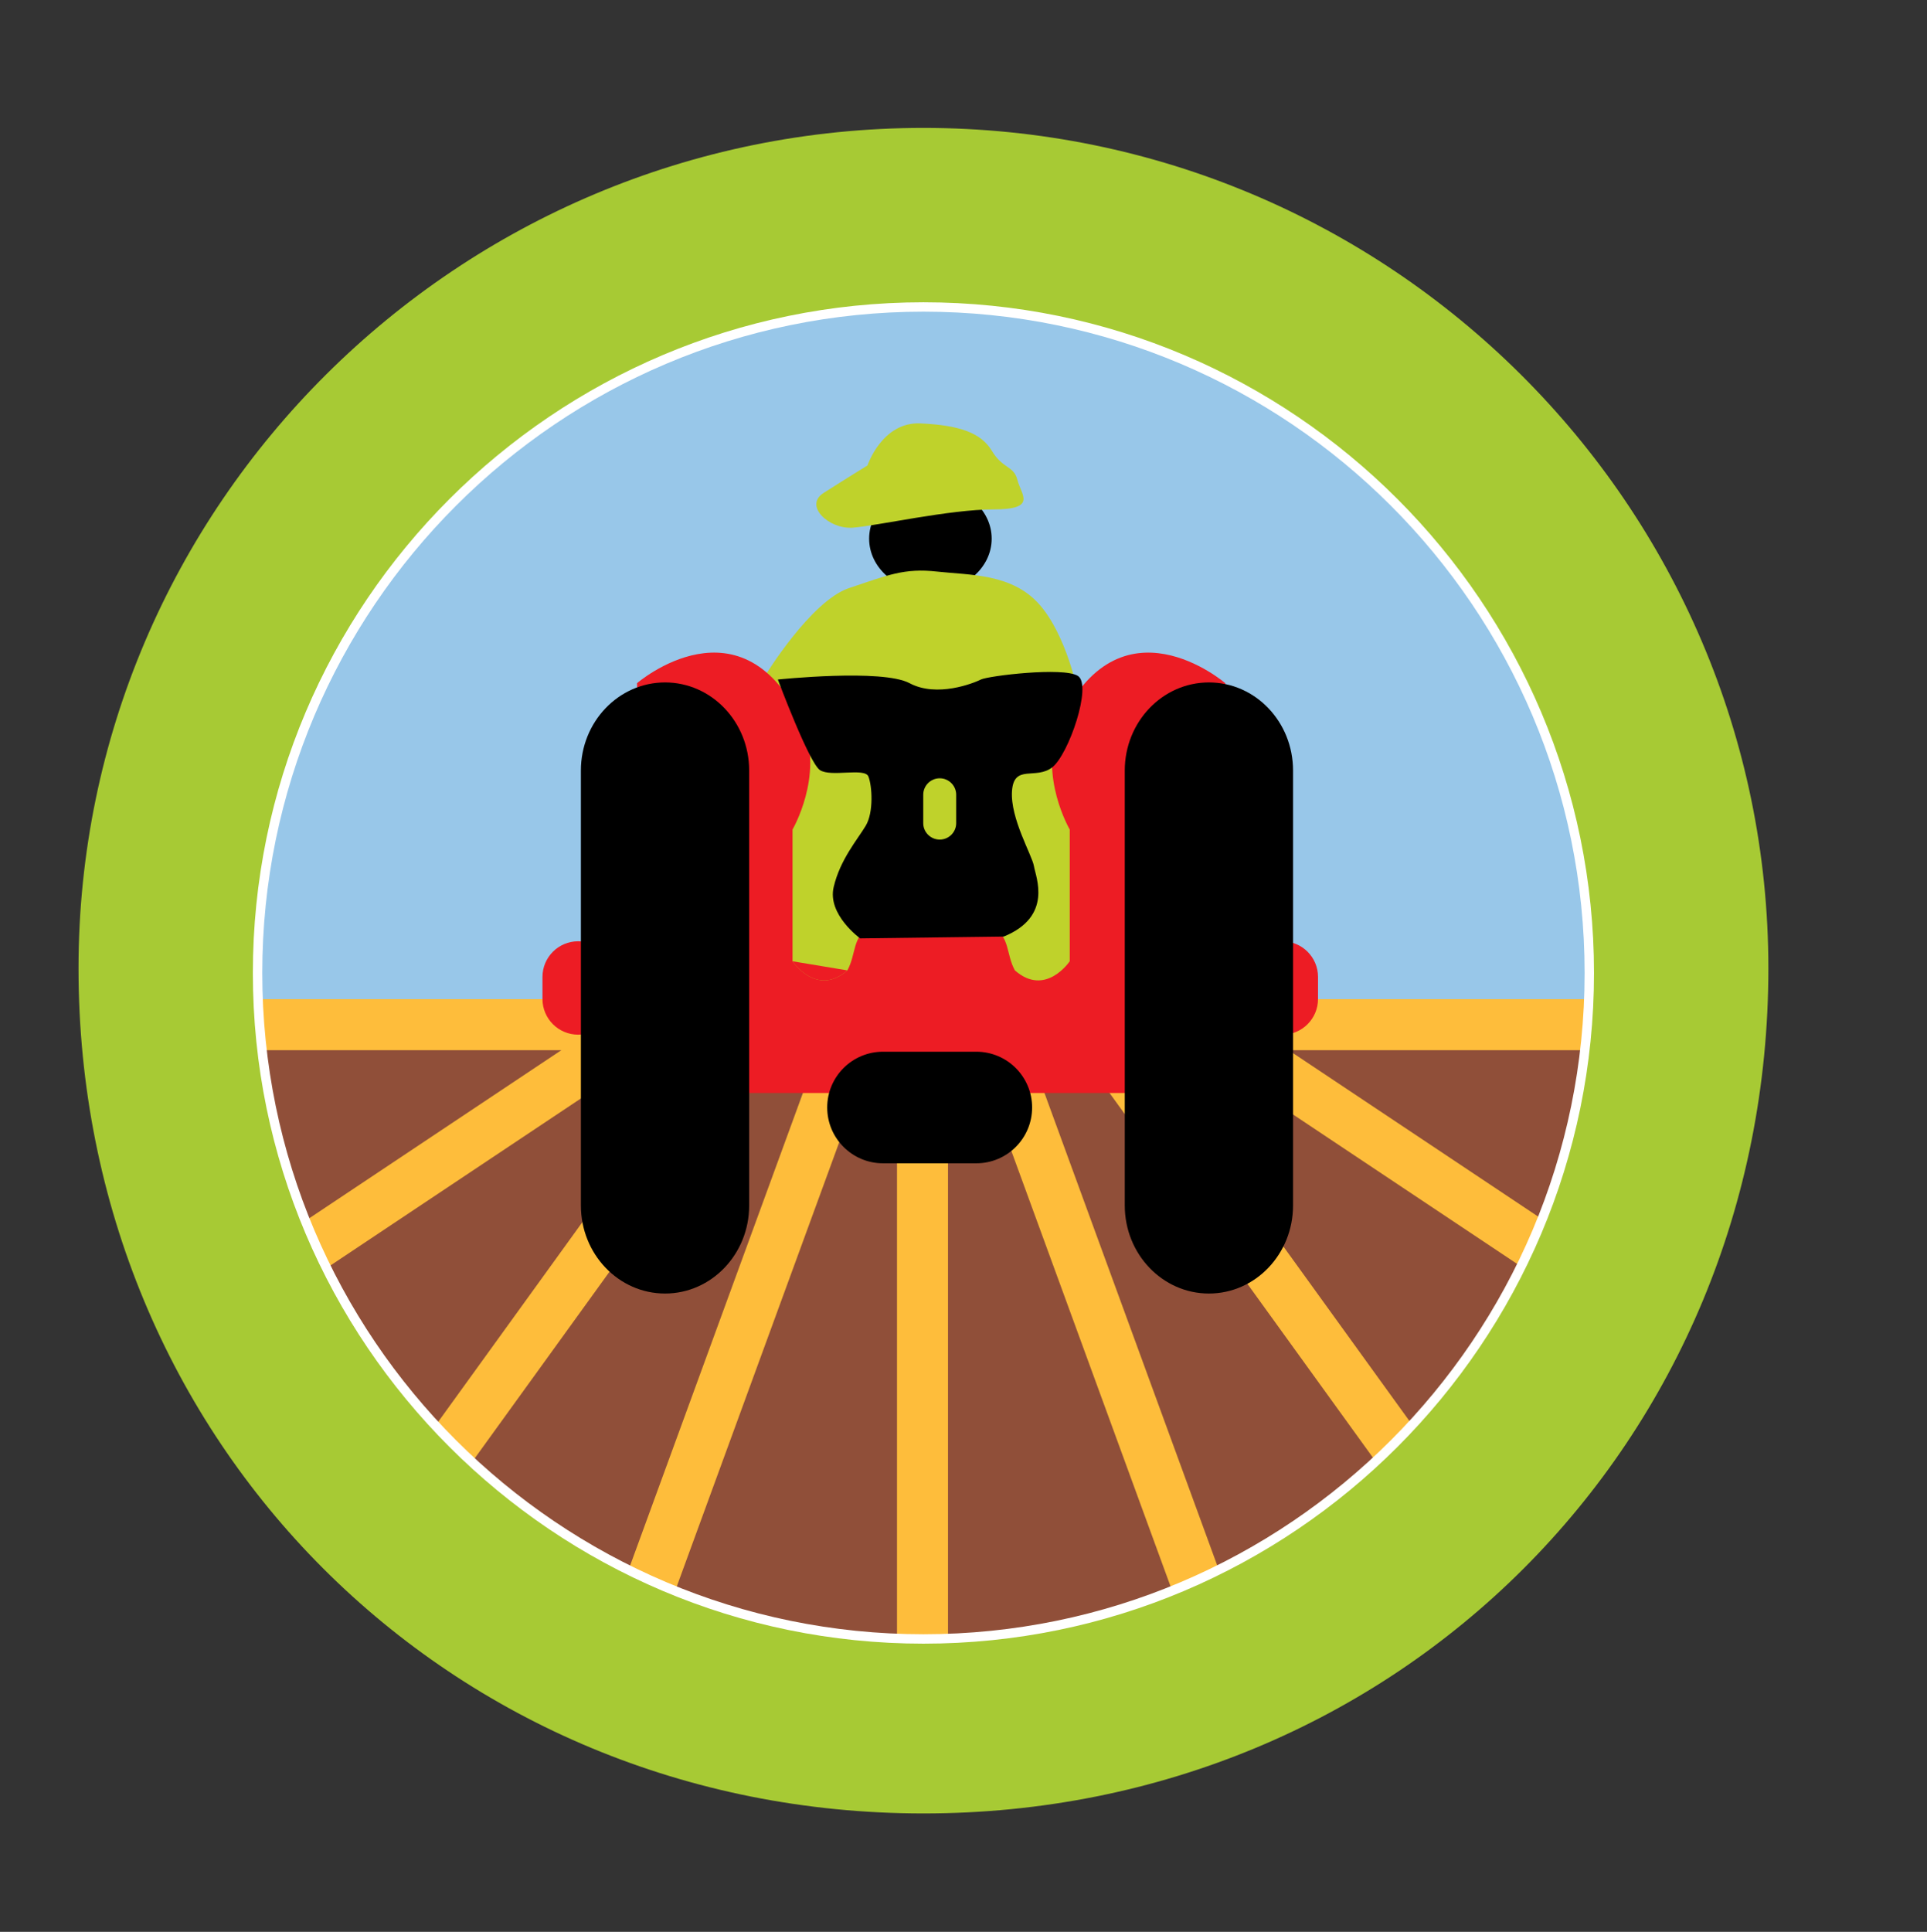 <svg xmlns="http://www.w3.org/2000/svg" xmlns:xlink="http://www.w3.org/1999/xlink" version="1.1" id="circle" x="0px" y="0px" viewBox="0 0 71.833 72" style="enable-background:new 0 0 71.833 72;" xml:space="preserve">
<rect x="0" y="0" width="71.833" height="72" fill="#333333" stroke="none"/>
<path style="fill:#98C7E9;" d="M59.865,36.392c0,13.99-11.343,25.333-25.333,25.333c-13.992,0-25.333-11.343-25.333-25.333  c0-13.991,11.342-25.333,25.333-25.333C48.522,11.059,59.865,22.401,59.865,36.392z"/>
<g>
	<path style="fill:#904F39;" d="M6.152,38.24c1.787,14.055,13.78,24.924,28.321,24.924c14.542,0,26.537-10.869,28.323-24.924H6.152z   "/>
	<polygon style="fill:#FEBD3B;" points="62.143,37.238 6.635,37.238 6.635,39.14 20.926,39.14 8.949,47.124 10.003,48.708    24.329,39.155 24.318,39.14 26.34,39.14 14.575,55.425 16.115,56.54 28.686,39.14 30.514,39.14 22.719,60.453 24.504,61.106    32.539,39.14 33.438,39.14 33.438,64.041 35.339,64.041 35.339,39.14 36.327,39.14 44.329,61.023 46.115,60.368 38.351,39.14    40.208,39.14 52.717,56.455 54.259,55.34 42.555,39.14 44.606,39.14 58.83,48.623 59.884,47.04 48.035,39.14 62.143,39.14  "/>
</g>
<g>
	<path d="M36.967,20.076c0,1.092-1.022,1.977-2.284,1.977c-1.262,0-2.284-0.885-2.284-1.977c0-1.092,1.022-1.978,2.284-1.978   C35.944,18.098,36.967,18.983,36.967,20.076z"/>
	<path style="fill:#BFD22B;" d="M28.518,25.189c0,0,1.705-2.796,3.137-3.273c1.432-0.478,2.045-0.75,3.272-0.614   c1.228,0.136,2.796,0.068,3.818,1.227c1.023,1.159,1.432,3.273,1.432,3.273s0.272,5.455,0.272,6.205c0,0.75,0,3.545-0.136,4.227   c-0.136,0.684-1.5,0.821-2.864,0.889c-1.364,0.068-6.137,0.409-6.955,0.136c-0.818-0.273-1.637-1.639-1.637-2.661   C28.859,33.576,28.518,25.189,28.518,25.189z"/>
	<path style="fill:#ED1C24;" d="M22.882,37.232c0,0.734-0.596,1.33-1.33,1.33l0,0c-0.734,0-1.33-0.596-1.33-1.33v-0.821   c0-0.734,0.596-1.33,1.33-1.33l0,0c0.734,0,1.33,0.596,1.33,1.33V37.232z"/>
	<path style="fill:#ED1C24;" d="M49.132,37.232c0,0.734-0.595,1.33-1.33,1.33l0,0c-0.734,0-1.33-0.596-1.33-1.33v-0.821   c0-0.734,0.596-1.33,1.33-1.33l0,0c0.734,0,1.33,0.596,1.33,1.33V37.232z"/>
	<path style="fill:#ED1C24;" d="M29.542,35.826c0,0,0.901,1.348,2.045,0.341"/>
	<path style="fill:#ED1C24;" d="M39.468,27.03c-0.75,1.909,0.409,3.886,0.409,3.886v4.909c0,0-0.901,1.348-2.045,0.341   c-0.336-0.616-0.177-1.256-0.837-1.616c-0.573-0.312-1.618-0.406-2.285-0.38c-0.667-0.026-1.712,0.068-2.285,0.38   c-0.661,0.36-0.501,1-0.837,1.616c-1.144,1.007-2.045-0.341-2.045-0.341v-4.909c0,0,1.159-1.977,0.409-3.886   c-2.25-4.978-6.205-1.568-6.205-1.568l0.28,15.275h10.408h0.552h10.408l0.28-15.275C45.673,25.462,41.719,22.053,39.468,27.03z"/>
	<path d="M39.224,28.599c0.613-0.478,1.5-3.068,0.955-3.409c-0.546-0.341-3.341,0-3.614,0.136c-0.273,0.136-1.637,0.682-2.659,0.136   c-1.023-0.545-4.909-0.136-4.909-0.136s1.159,3.102,1.568,3.375c0.409,0.273,1.671-0.102,1.807,0.239   c0.136,0.341,0.205,1.33-0.103,1.841c-0.307,0.511-0.955,1.261-1.193,2.284c-0.239,1.023,0.988,1.909,0.988,1.909l5.353-0.068   c1.841-0.75,1.193-2.216,1.125-2.625c-0.068-0.409-0.886-1.773-0.818-2.795C37.792,28.462,38.61,29.076,39.224,28.599z    M35.644,30.678c0,0.338-0.275,0.613-0.614,0.613c-0.339,0-0.614-0.275-0.614-0.613v-1.057c0-0.339,0.275-0.614,0.614-0.614   c0.339,0,0.614,0.275,0.614,0.614V30.678z"/>
	<path style="fill:#BFD22B;" d="M32.337,17.348c0,0,0.545-1.636,1.978-1.568c1.432,0.068,2.25,0.341,2.659,1.023   c0.409,0.682,0.818,0.545,0.954,1.091c0.137,0.545,0.75,1.091-0.886,1.091c-1.636,0-4.364,0.614-5.25,0.682   c-0.886,0.068-1.841-0.818-1.091-1.295C31.451,17.893,32.337,17.348,32.337,17.348z"/>
	<path d="M38.474,41.276c0,1.148-0.931,2.08-2.08,2.08h-3.478c-1.148,0-2.08-0.932-2.08-2.08l0,0c0-1.148,0.931-2.079,2.08-2.079   h3.478C37.542,39.197,38.474,40.128,38.474,41.276L38.474,41.276z"/>
	<path d="M27.927,44.927c0,1.813-1.404,3.283-3.136,3.283l0,0c-1.731,0-3.137-1.47-3.137-3.283V28.718   c0-1.813,1.405-3.284,3.137-3.284l0,0c1.732,0,3.136,1.47,3.136,3.284V44.927z"/>
	<path d="M48.201,44.927c0,1.813-1.404,3.283-3.136,3.283l0,0c-1.732,0-3.137-1.47-3.137-3.283V28.718   c0-1.813,1.404-3.284,3.137-3.284l0,0c1.733,0,3.136,1.47,3.136,3.284V44.927z"/>
</g>
<path style="fill:#FFFFFF;" d="M34.424,62.108c-14.252,0-25.848-11.594-25.848-25.845c0-14.252,11.595-25.848,25.848-25.848  c14.251,0,25.846,11.595,25.846,25.848C60.27,50.515,48.675,62.108,34.424,62.108z M34.424,11.616  c-13.591,0-24.647,11.057-24.647,24.647c0,13.59,11.057,24.645,24.647,24.645c13.59,0,24.646-11.056,24.646-24.645  C59.07,22.673,48.014,11.616,34.424,11.616z"/>
<path style="fill:#A7CA34;" d="M34.424,4.767c-17.368,0-31.497,14.052-31.497,31.324c0,17.661,13.835,31.496,31.497,31.496  c17.661,0,31.496-13.835,31.496-31.496C65.92,18.818,51.791,4.767,34.424,4.767z M34.424,61.259  c-13.784,0-24.998-11.213-24.998-24.995c0-13.784,11.214-24.998,24.998-24.998c13.783,0,24.996,11.214,24.996,24.998  C59.42,50.046,48.207,61.259,34.424,61.259z"/>
</svg>